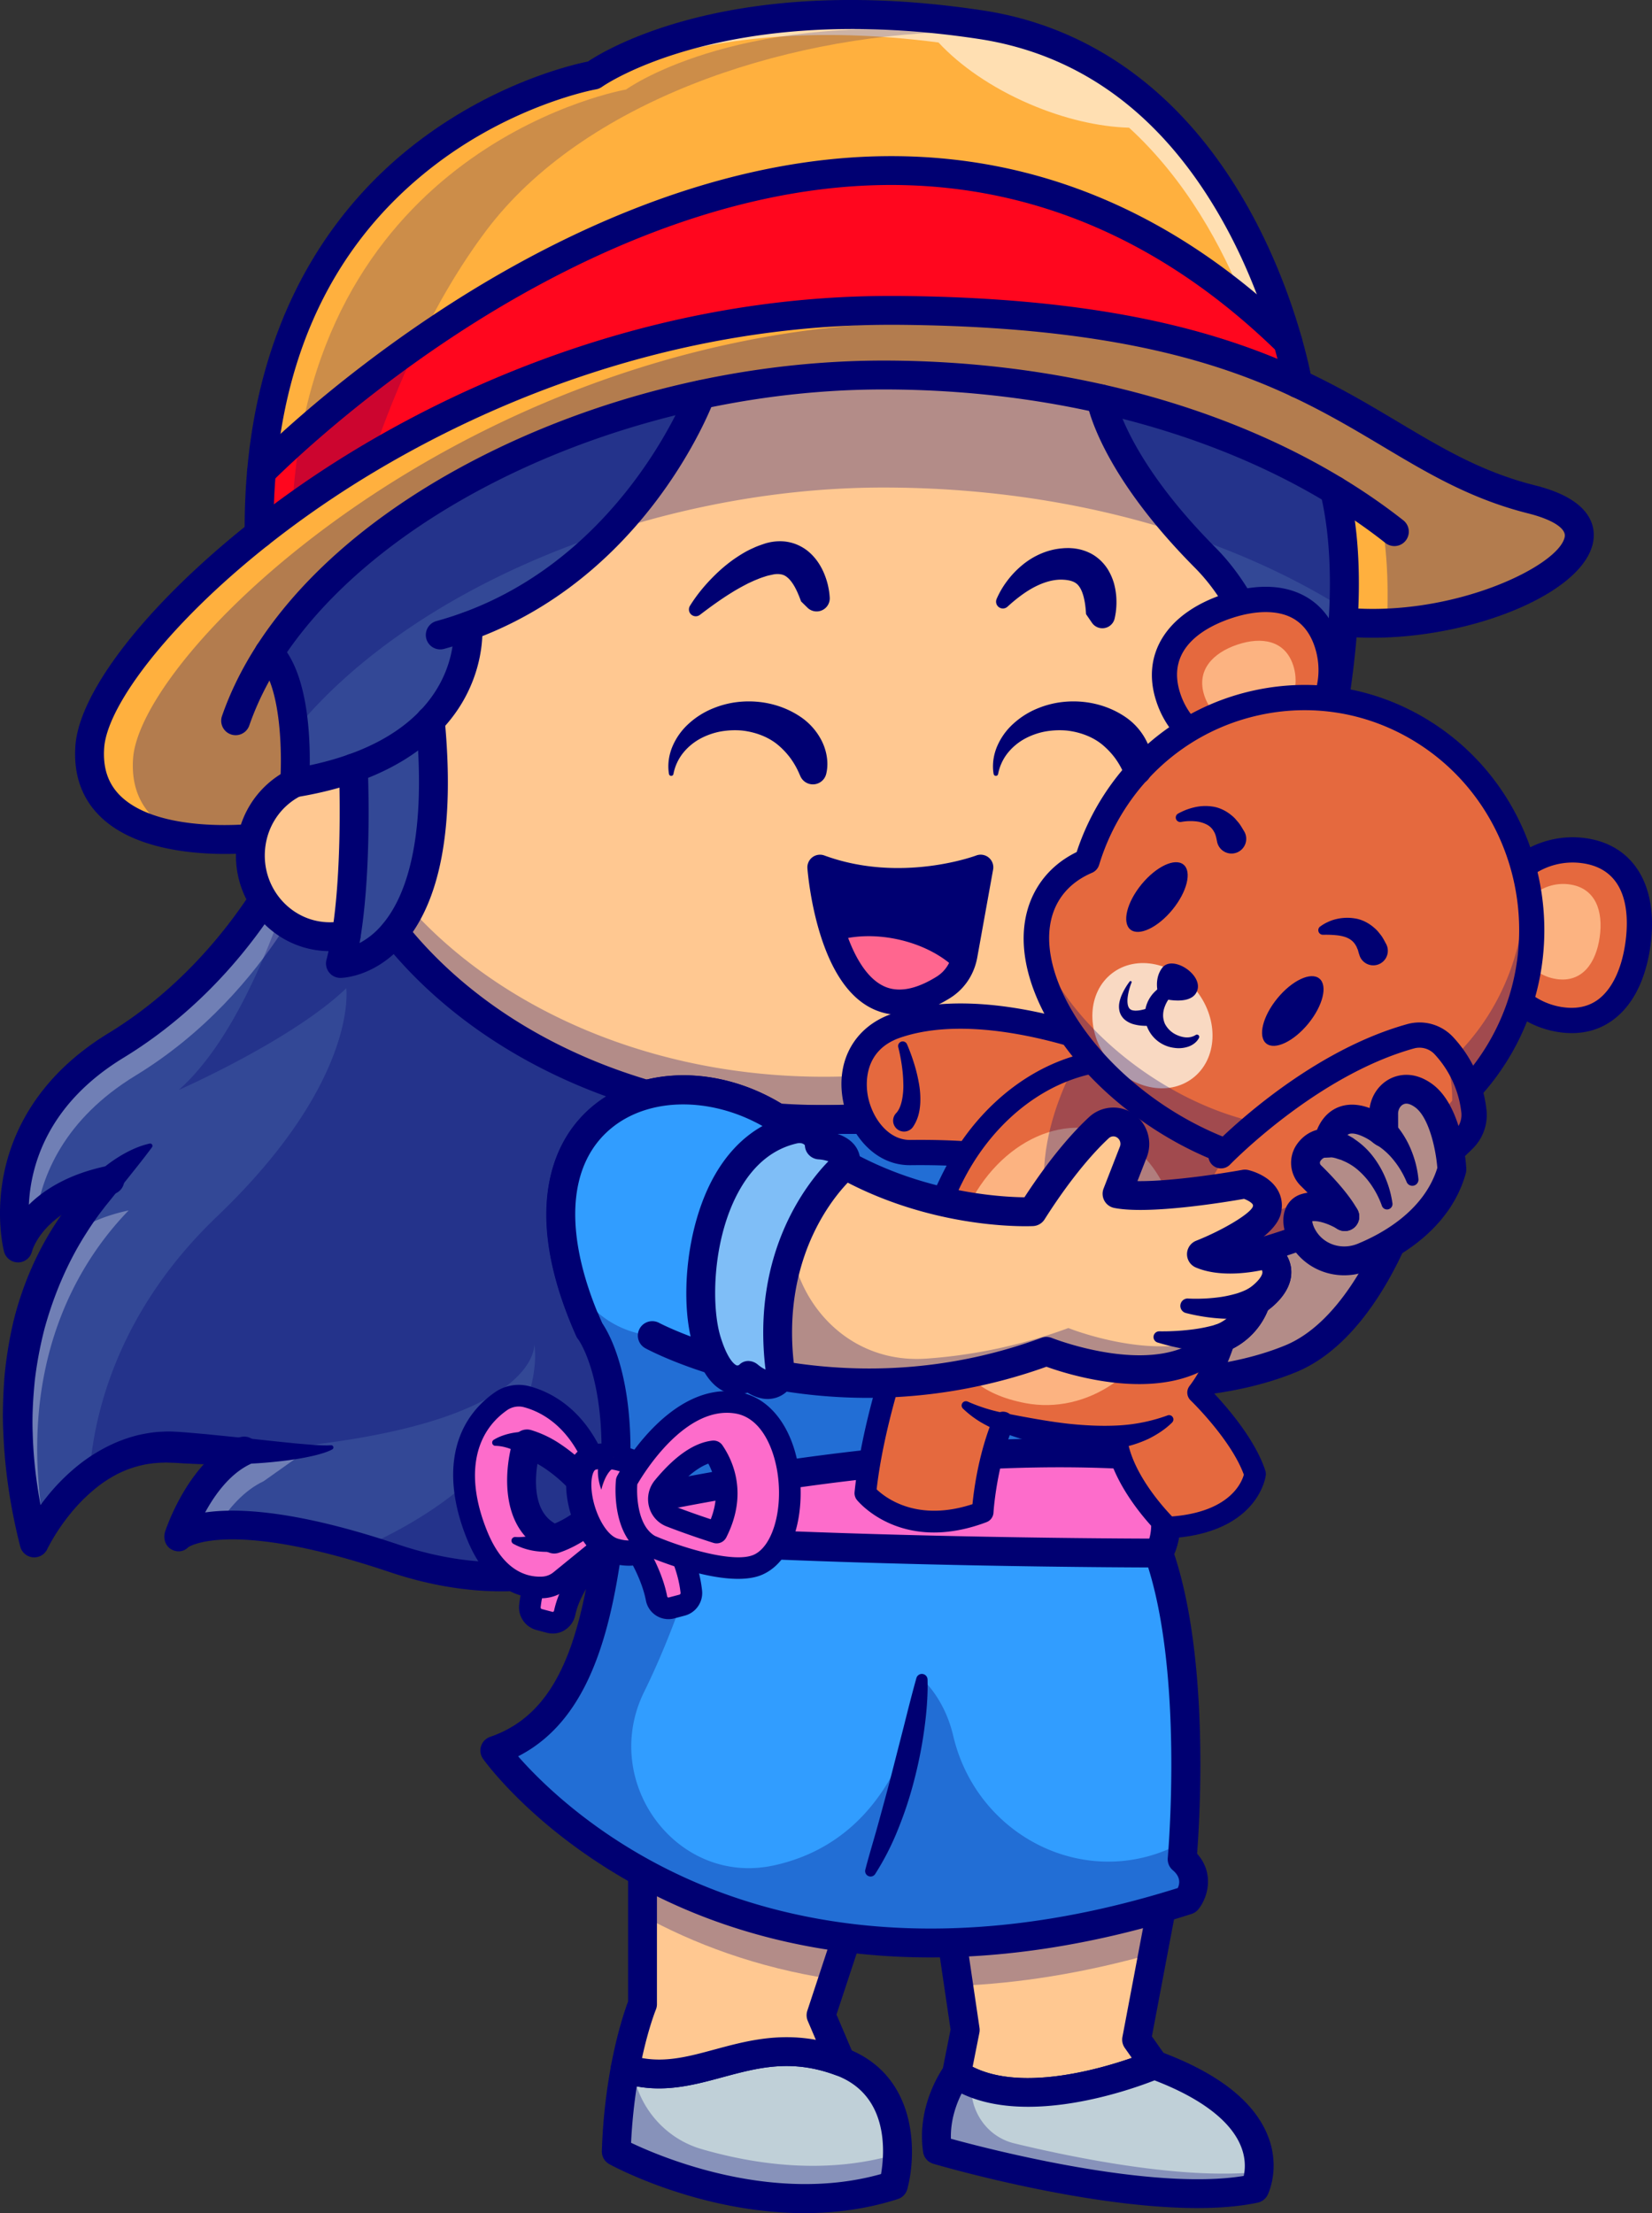 <svg xmlns="http://www.w3.org/2000/svg" viewBox="0 0 2422.04 3244.74"><rect x="0" y="0" width="2422.04" height="3244.74" fill="#333333" stroke="none"/><defs><style>.cls-1{fill:#334896;}.cls-2{opacity:0.3;}.cls-3{fill:#fff;}.cls-4{fill:#000072;}.cls-5{fill:#ffc891;}.cls-6{fill:#c0d0d8;}.cls-7{fill:#606060;}.cls-8{fill:#ffb03e;}.cls-9{opacity:0.6;}.cls-10{fill:#ff061e;}.cls-11{opacity:0.2;}.cls-12{fill:#319dff;}.cls-13{fill:#fd6ccb;}.cls-14{fill:#e5693e;}.cls-15{fill:#fcb381;}.cls-16{fill:#f9d9c2;}.cls-17{fill:#7fbef7;}.cls-18{fill:#ff668f;}</style></defs><title>understanding-feelings</title><g id="Layer_2" data-name="Layer 2"><g id="Layer_1-2" data-name="Layer 1"><path class="cls-1" d="M437.36,1225.88l-53.14,96.68c-42.33,64.15-111.65,147.69-214.09,210.18C-21.15,1649.39,26.39,1829.58,26.39,1829.58s18-74.59,133.6-99.09c-74.77,76.85-183,244.66-109.83,531.69,0,0,69.36-150.07,208.25-140.15,39.55,2.83,72.31,4.5,99.56,5.39h0c-65.68,31-95.79,124.89-95.79,124.89s58.85-53.9,315.39,32.35,405.32-61.55,405.32-61.55l196.79-668.92Z"/><g class="cls-2"><path class="cls-3" d="M52.28,1786.55c8.34-62.06,41.28-145.47,146.52-209.65,102.44-62.49,171.76-146,214.09-210.18L466,1270l705.45,312,8.19-27.85L437.36,1225.88l-53.14,96.68c-42.33,64.15-111.65,147.69-214.09,210.18C-21.15,1649.39,26.39,1829.58,26.39,1829.58S31.31,1809.37,52.28,1786.55Z"/></g><g class="cls-2"><path class="cls-3" d="M188.67,1774.65c-45.45,9.63-75.76,27-95.88,44.55-54.56,93.66-94.9,237.87-42.63,443a246,246,0,0,1,14.08-25C23.48,1992,120.11,1845.11,188.67,1774.65Z"/></g><g class="cls-2"><path class="cls-3" d="M386.64,2171.59l67-47.48c-22.1-.72-115.44-7.16-144.93,43.55-31.63,38.33-46.53,84.66-46.53,84.66s13.88-12.7,57.52-15.9C335.32,2211.57,357.46,2185.38,386.64,2171.59Z"/></g><g class="cls-2"><path class="cls-4" d="M446.89,1230.09c-35.82,125.23-96.76,289.79-184.71,367.89,0,0,166.54-73.14,245.49-149.08,0,0,18.59,135.69-189.66,334.8-153.46,146.73-182.15,305.17-186.63,378.39,32.55-25,74.89-43.78,127-40.06,39.55,2.83,72.31,4.5,99.56,5.39h0a119.2,119.2,0,0,0-18.67,11.1c40.28-7.8,88.12-15.8,144.94-23.69,307.62-42.7,299.11-144,299.11-144s33.48,170.2-253,298.88q22.39,6.68,47.19,15c256.54,86.24,405.32-61.55,405.32-61.55l196.79-668.92Z"/></g><path class="cls-4" d="M26.36,1850.85A21.22,21.22,0,0,1,5.94,1835c-.54-2-13-50.54-.14-114.26,11.8-58.54,48-141.8,153.31-206C341.73,1403.3,417,1219.85,417.73,1218A21.15,21.15,0,0,1,457,1233.73c-3.21,8-80.82,198.11-275.87,317.06-111.49,68-136.09,157.73-138.84,215.58,22.52-22.29,58.28-45.14,114.46-56.83a21.15,21.15,0,1,1,8.62,41.42c-100.6,20.93-117.81,81.26-118.49,83.82a21,21,0,0,1-20.31,16.07Z"/><path class="cls-4" d="M222.72,1682.21c-8.32,11.25-16.68,21.85-24.92,32.23s-16.33,20.6-24.53,30.61l-12.15,15.09q-3,3.79-6.08,7.5l-5.88,7.65c-7.85,10.19-15.1,20.83-22,31.66-27.84,43.24-48,90.92-61.73,140.52a573.57,573.57,0,0,0-14.36,76.1c-2.53,25.79-4.18,51.81-3.12,77.92,1.42,52.21,9.67,104.39,22.71,155.47L31,2253.31c1.5-3.2,2.67-5.38,4-8l4-7.31c2.77-4.78,5.6-9.51,8.58-14.11q8.9-13.86,19.09-26.81a298.13,298.13,0,0,1,46.39-47.47,243,243,0,0,1,58.07-35.16,214.92,214.92,0,0,1,32.94-10.75c11.34-2.42,22.88-4.38,34.5-4.66a148,148,0,0,1,17.37,0l4.3.19,3.83.26,7.65.53,30.56,2.67,61,6.16c20.33,2.13,40.62,4.46,60.95,6.43,10.18,1.16,20.31,1.89,30.48,2.79,5.06.3,10.16.7,15.21.91,2.56.15,5,.11,7.57.2,2.36,0,5.24-.09,7-.18l.93,0a3.19,3.19,0,0,1,1.72,6,56,56,0,0,1-7.93,3.57c-2.54.93-5.14,1.84-7.7,2.56-5.16,1.6-10.32,2.88-15.52,4-10.37,2.34-20.82,4.07-31.24,5.54-20.86,2.74-41.77,4.71-62.61,5.46-20.86.94-41.67,1.05-62.44.62-10.4-.11-20.73-.78-31.1-1.24l-7.76-.49-3.89-.25-3.41-.11c-4.51-.13-9-.47-13.5-.23a167,167,0,0,0-26.77,2.63,159,159,0,0,0-26,7.39,152.92,152.92,0,0,0-24.7,12,182.28,182.28,0,0,0-22.87,16A255.88,255.88,0,0,0,100,2223.27c-5.95,7.54-11.54,15.41-16.73,23.5-2.62,4-5.08,8.16-7.48,12.28l-3.43,6.21c-1,1.95-2.28,4.34-3,5.8l-.06.12a21.15,21.15,0,0,1-39.64-3.77C16,2213.85,7.33,2158.75,5,2103c-1.64-27.86-.49-55.9,1.5-83.88A590.82,590.82,0,0,1,20.1,1935.8c13.7-54.8,37-107.59,69.52-154,8.23-11.53,16.8-22.8,26-33.54a278.82,278.82,0,0,1,29.4-30.52,221.52,221.52,0,0,1,34.46-24.84c12.37-7.07,25.41-13.05,39.91-16.25a3.41,3.41,0,0,1,3.48,5.34Z"/><path class="cls-4" d="M735.5,2333.12c-48.77,0-103.79-7.93-164.67-28.4-223.88-75.27-288.94-40-294.73-36.4-6.67,7.07-16.67,8-25.18,3.1S239,2255.37,242,2245.86c1.34-4.19,33.76-103,106.89-137.55A21.15,21.15,0,1,1,367,2146.56c-30.18,14.26-52.23,45.14-66.25,70.91,47.81-7,134.14-3.08,283.55,47.15,241.36,81.12,382.27-55.12,383.67-56.5a21.15,21.15,0,1,1,29.81,30C992.82,2243.08,899.71,2333.12,735.5,2333.12Z"/><path class="cls-5" d="M1666.35,2990.39l26,37s-189.77,81-290.1,13.4l12.81-64.59-25.66-174,321.06-45Z"/><path class="cls-4" d="M1507.34,3088.79c-41.75,0-83.35-7.89-116.88-30.49a21.17,21.17,0,0,1-8.93-21.66l12.11-61-25.14-170.42a21.14,21.14,0,0,1,18-24l321.06-45a21.15,21.15,0,0,1,23.72,24.88l-42.47,224.52,20.88,29.64a21.17,21.17,0,0,1-9,31.64C1695,3049.22,1600.84,3088.78,1507.34,3088.79ZM1426,3030.18c70.93,36.18,183.8,4.22,233.4-13l-10.29-14.6a21.12,21.12,0,0,1-3.49-16.12l38.66-204.34-270.77,38,22.56,153a21.5,21.5,0,0,1-.17,7.2Z"/><path class="cls-6" d="M1839.52,3208.7c-158.45,33.49-465.17-56.6-465.17-56.6-9-62.37,27.93-111.35,27.93-111.35,100.33,67.64,290.1-13.4,290.1-13.4C1893.84,3101.28,1839.52,3208.7,1839.52,3208.7Z"/><g class="cls-2"><path class="cls-4" d="M1487.28,3142.53c-42-10.12-66.73-50.13-62.94-89.81a135.08,135.08,0,0,1-22.06-12s-37,49-27.93,111.35c0,0,306.72,90.09,465.17,56.6,0,0,4.71-9.33,6.21-24.38C1735.93,3196.11,1579.17,3164.67,1487.28,3142.53Z"/></g><path class="cls-4" d="M1755.53,3237.31c-163.9,0-376.48-61.78-387.14-64.92a21.13,21.13,0,0,1-15-17.25c-10.21-70.31,30.26-124.85,32-127.13a21.15,21.15,0,0,1,28.71-4.79c89.54,60.36,268.18-14.56,270-15.33a21.18,21.18,0,0,1,15.58-.4c85.57,31.41,139.15,73.19,159.25,124.19,18.73,47.52.27,85-.53,86.56a21.12,21.12,0,0,1-14.5,11.15C1817.52,3235,1787.44,3237.31,1755.53,3237.31Zm84-28.61h0Zm0,0h0Zm-445.38-73c59.22,16.23,294.26,76.78,429.31,54.51,2.1-9.41,3.37-25.28-4.3-44-15.12-36.94-58.78-70.08-126.47-96.1-36.31,14.25-184.1,66.69-282.85,19.31C1402.41,3084.16,1393.36,3108.05,1394.14,3135.68Z"/><path class="cls-6" d="M1309.84,3204.08c-199.2,63.52-406.31-49.67-406.31-49.67a814.58,814.58,0,0,1,13-121.51h.05c106.39,34.65,183.08-59.83,316.27-10.17C1346.87,3065.24,1309.84,3204.08,1309.84,3204.08Z"/><g class="cls-2"><path class="cls-4" d="M1028.67,3150.88c-53.86-15.64-92.2-61.36-101-114.85-3.65-.9-7.32-1.92-11-3.13h-.05a814.58,814.58,0,0,0-13,121.51s207.11,113.19,406.31,49.67a213.09,213.09,0,0,0,5.7-46.18C1211.22,3189.3,1105.32,3173.13,1028.67,3150.88Z"/></g><path class="cls-4" d="M1179.26,3244.74c-152.32,0-279.07-68-285.88-71.77a21.15,21.15,0,0,1-11-19.27A835.44,835.44,0,0,1,895.77,3029a21.14,21.14,0,0,1,20.79-17.28,21.38,21.38,0,0,1,6.6,1c43.2,14.06,81.11,3.82,125-8.06,53.5-14.48,114.15-30.89,192.11-1.82,104.4,38.94,104.53,152.18,90,206.62a21.14,21.14,0,0,1-14,14.7C1270,3239,1223.54,3244.74,1179.26,3244.74Zm130.58-40.66h0Zm0,0h0Zm-384.61-62.46c44.22,21.1,208,90.53,366.5,45.82,5.31-30.87,12.06-115.69-66.24-144.89-65.23-24.31-114.32-11-166.28,3-39.51,10.68-80.17,21.68-125.63,13.4A800.13,800.13,0,0,0,925.23,3141.62Z"/><path class="cls-5" d="M1203.81,2954.59l29.07,68.14c-133.19-49.66-209.88,44.82-316.27,10.17h-.05c11.28-60.29,25.45-94.48,25.45-94.48V2661.21h358.55Z"/><g class="cls-2"><path class="cls-4" d="M1300.56,2661.21l-79.36,240.71c-113-17.1-205.76-53-279.19-93.42V2661.21Z"/></g><g class="cls-2"><path class="cls-4" d="M1710.49,2757.08l-20.28,107.23c-103.67,29.25-198.47,43.66-284.67,47.17l-16.11-109.36Z"/></g><path class="cls-4" d="M966.24,3061.88a179.19,179.19,0,0,1-55.9-8.78A21.17,21.17,0,0,1,895.77,3029c9.45-50.53,20.9-83.46,25.08-94.57V2661.21A21.16,21.16,0,0,1,942,2640.05h358.55a21.16,21.16,0,0,1,20.09,27.78l-94.25,285.8,25.93,60.81a21.15,21.15,0,0,1-26.84,28.11c-65.23-24.31-114.32-11-166.28,3C1029.4,3053.63,998.93,3061.87,966.24,3061.88Zm-25-44.51c36,6.56,69.23-2.45,106.89-12.64,43-11.63,90.58-24.51,148-14.05l-11.85-27.79a21.11,21.11,0,0,1-.63-14.93l87.58-265.6H963.16v256.06a21.24,21.24,0,0,1-1.61,8.1C961.44,2946.78,951,2972.38,941.27,3017.37Z"/><path class="cls-5" d="M2059.46,1771.83s-54.89,174-167,220.23-245.31,35.85-245.31,35.85l217.67-285.34Z"/><g class="cls-2"><path class="cls-4" d="M2059.46,1771.83s-54.89,174-167,220.23-245.31,35.85-245.31,35.85l217.67-285.34Z"/></g><path class="cls-4" d="M1681.5,2050.11c-21,0-34.32-1-36-1.11a21.15,21.15,0,0,1-15.18-33.92L1848,1729.74a21.21,21.21,0,0,1,20-8.09l194.67,29.26a21.14,21.14,0,0,1,17,27.28c-2.36,7.49-59.24,184-179.14,233.42C1819.81,2044.85,1730.14,2050.11,1681.5,2050.11ZM1874,1765.35l-184.83,242.29c46.6-.63,125.71-6.52,195.18-35.14,78.17-32.21,127.48-136.52,146.28-183.61Z"/><path class="cls-5" d="M1892.07,1239.08c-112.72,231.38-355.79,402.23-684,402.23-265.29,0-498.08-109.5-629.68-274.25,36.94-44.82,69.4-133.76,52.6-310.29v0c62.52-65.42,54.92-138.65,54.92-138.65,247-89.86,339.94-335.24,341.44-339.26l0,0c87.83-18.85,178.28-29,267.83-29,111.68,0,219,12.24,318.89,34.83,0,0,14.17,93.38,152.84,233S1892.07,1239.08,1892.07,1239.08Z"/><g class="cls-2"><path class="cls-4" d="M1208,1578.67c-250.56,0-472.08-97.71-606.79-247.36a187.82,187.82,0,0,1-22.89,35.75c131.6,164.75,364.39,274.25,629.68,274.25,328.26,0,571.33-170.85,684.05-402.23,0,0,1.14-23.95-.67-61.32C1778.39,1408.46,1535.65,1578.67,1208,1578.67Z"/></g><path class="cls-1" d="M1969.17,911.88c-2.67,43.47-8.46,91.11-17.56,143.27a690.54,690.54,0,0,1-59.54,183.93s13.45-281.92-125.17-421.5-152.84-233-152.84-233c128.57,29.06,244.92,75.22,342.48,134.27C1969.26,771.75,1974,835.37,1969.17,911.88Z"/><path class="cls-7" d="M2044.5,779.6a864.39,864.39,0,0,0-88-60.7"/><path class="cls-7" d="M394.49,957.34a461.48,461.48,0,0,0-49,99.38"/><path class="cls-7" d="M685.86,918.07Q666.3,925.21,645.48,931"/><path class="cls-5" d="M507.67,1370.8a114.67,114.67,0,0,1-24,2.54c-64.38,0-116.57-53.27-116.57-119a123.39,123.39,0,0,1,2.62-25.41h.05a118.66,118.66,0,0,1,62.2-81.22c32.73-5.36,61.25-12.75,86.11-21.62C518,1126.12,524.37,1266.38,507.67,1370.8Z"/><path class="cls-1" d="M578.34,1367.06c-37.31,45.37-79.23,45.55-79.23,45.55,3.35-12.89,6.2-27,8.56-41.81,16.7-104.42,10.37-244.68,10.37-244.68,52-18.49,88-43.3,112.9-69.35C647.74,1233.3,615.28,1322.24,578.34,1367.06Z"/><path class="cls-1" d="M685.86,918.07s7.6,73.23-54.92,138.65v0c-24.9,26-60.89,50.86-112.9,69.35-24.86,8.87-53.38,16.26-86.11,21.62,0,0,10.32-142.07-37.44-190.4,116-179.91,361.81-320.54,632.81-378.53C1025.8,582.83,932.91,828.21,685.86,918.07Z"/><g class="cls-2"><path class="cls-4" d="M1027.3,743.8l0,0c87.83-18.85,178.28-29,267.83-29,111.68,0,219,12.25,318.89,34.84,128.57,29.06,244.92,75.22,342.48,134.26a493.25,493.25,0,0,1,10.25,58.93q1.44-15.79,2.38-30.93c4.8-76.51.09-140.13-12.63-193-97.56-59-213.91-105.21-342.48-134.27-99.87-22.59-207.21-34.83-318.89-34.83-89.55,0-180,10.12-267.83,29l0,0c-271,58-516.82,198.62-632.81,378.53,24.12,24.4,33.42,72.7,36.72,114.55C557.69,916.31,782.19,796.24,1027.3,743.8Z"/></g><path class="cls-8" d="M1969.17,911.88c4.8-76.51.09-140.13-12.63-193-97.56-59-213.91-105.21-342.48-134.27-99.87-22.59-207.21-34.83-318.89-34.83-89.55,0-180,10.12-267.83,29l0,0c-271,58-516.82,198.62-632.81,378.53,47.76,48.33,37.44,190.4,37.44,190.4a118.66,118.66,0,0,0-62.2,81.22h-.05c-4.3.46-249.26,26.29-238-134,4.71-67.64,95.35-191.51,248.23-312.33,212.68-168.17,545.79-330.48,935.58-327.57,297.34,2.22,465.89,50.36,587.26,107.15,135.18,63.25,212,137.12,343.16,170.06C2439,780.81,2192.27,933.27,1969.17,911.88Z"/><g class="cls-2"><path class="cls-4" d="M2245.87,732.29c-131.2-32.94-208-106.81-343.16-170.06a946.38,946.38,0,0,0-127.62-48.8c-100.63-24-227.72-40-396.18-41.23C989.12,469.29,656,631.6,443.33,799.77,290.44,920.59,199.81,1044.46,195.1,1112.1c-4.32,61.62,29.26,95.72,72.45,114.34,52.37,7.77,100.25,2.72,102.13,2.52h.05a118.66,118.66,0,0,1,62.2-81.22s10.32-142.07-37.44-190.4c116-179.91,361.81-320.54,632.81-378.53l0,0c87.83-18.85,178.28-29,267.83-29,111.68,0,219,12.24,318.89,34.83q42.93,9.71,83.92,22c120.46,29.22,229.66,73.54,322,129.44,11.85,49.23,16.74,107.82,13.47,177.46C2235.47,905,2420.52,776.16,2245.87,732.29Z"/></g><path class="cls-8" d="M1888.14,501.24C1211.28-159.35,383.35,691.91,383.35,691.91c44-505.39,487-581.81,487-581.81s181.09-132.42,567.39-73.92C1737.11,81.55,1851.74,372.57,1888.14,501.24Z"/><g class="cls-9"><path class="cls-3" d="M1714.14,181.44c-67.35-70.19-157.22-127.2-276.41-145.26-31.12-4.72-60.89-8.17-89.36-10.58-324.93-27.42-478,84.5-478,84.5S711.5,137.54,574.6,268C702.48,163.26,836.39,140.13,836.39,140.13S1008.8,14.11,1376,62.3c31.19,33.73,77.4,66,133,90,51.48,22.21,102.62,33.69,146.39,34.91,84.15,77.14,137.11,176,169.19,256.7q32,26.56,63.62,57.36C1866.23,423.79,1816,287.55,1714.14,181.44Z"/></g><g class="cls-9"><path class="cls-3" d="M383.35,691.91s14.82-15.22,42.08-40C409,666.08,395,678.65,383.64,689.11,383.55,690.05,383.44,691,383.35,691.91Z"/></g><path class="cls-10" d="M1902.71,562.23c-121.37-56.79-289.92-104.93-587.26-107.15-389.79-2.91-722.9,159.4-935.58,327.57q-.35-47.53,3.48-90.74s827.93-851.26,1504.79-190.67C1898.41,537.6,1902.49,561,1902.71,562.23Z"/><g class="cls-11"><path class="cls-4" d="M1396.88,46.83c-325.56-27.72-479,84.42-479,84.42s-443,76.42-487,581.82c-.94,10.68-1.63,21.61-2.2,32.68,36.34-26.29,75.55-52.12,117.4-76.9,32.47-95.74,87.25-225.16,167.11-331.22C854.38,150.22,1143.73,53.22,1396.88,46.83Z"/></g><path class="cls-7" d="M1902.71,562.27v0"/><line class="cls-7" x1="1888.18" y1="501.29" x2="1888.14" y2="501.24"/><path class="cls-12" d="M1857.25,1838.82s-49.47,13.75-86.75,3.17q-.21-3.4-.44-6.79c22.39-9.67,81.1-37,87.19-60.68,7.54-29.26-32.07-38.5-32.07-38.5s-30.92,5.62-68.88,10.36c-9.89-38.76-25.09-74.56-47.25-105.07H1142.91c-170.19-110.94-420.95-9.22-278.62,309.16,0,0,54.49,68,34.41,253.06s-52.49,321.38-173.23,363c0,0,315,443.54,1015,219.46,0,0,25.47-32.34-7.35-60.06,0,0,25.53-278.79-34.52-448.88,0,0,49.91-137.62,67.25-293.94a115.35,115.35,0,0,0,23.48-21s37-10.78,52.06-54.67C1841.4,1907.35,1898,1872.7,1857.25,1838.82Z"/><g class="cls-2"><path class="cls-4" d="M1857.25,1838.82s-49.46,13.75-86.74,3.17c-.26-3.41-.25-3.35-.51-6.76,22.35-9.66,81.15-37.06,87.25-60.71,7.54-29.26-32.07-38.5-32.07-38.5s-30.92,5.62-68.88,10.36c-9.89-38.76-25.09-74.56-47.25-105.07H1142.91c-170.19-110.94-420.95-9.22-278.62,309.16,0,0,54.49,68,34.41,253.06s-52.49,321.38-173.23,363c0,0,315,443.54,1015,219.46,0,0,25.47-32.34-7.35-60.06,0,0,.85-9.31,1.87-25.5q-4.79,2.61-9.66,5.05c-133.85,66.93-293.21-12.81-327.85-160.76-13.07-55.82-45.78-83.29-45.78-83.29s-15.84,222.92-208.24,271.43q-4,1-8,1.89c-142.38,31.79-256.5-121.54-191-254.44,63.32-128.55,98.88-274.33,98.88-274.33l689.47-44.38c12.68-50.29,25.74-112.71,33-178.49a115.35,115.35,0,0,0,23.48-21s37-10.78,52.06-54.67C1841.4,1907.35,1898,1872.7,1857.25,1838.82Z"/></g><path class="cls-4" d="M1364.36,2869.88c-174.14,0-308.66-43.51-403.32-90.7-169-84.27-249.47-195.73-252.81-200.44a21.15,21.15,0,0,1,10.35-32.25c105.69-36.39,138.36-154.15,159.09-345.24,18.63-171.72-29.55-237.1-30-237.74a19.51,19.51,0,0,1-2.65-4.4c-65.15-145.75-57.14-268.09,22-335.64,71.87-61.38,187.08-62.47,282.12-3.31h560a21.15,21.15,0,0,1,17.12,8.72c19.3,26.57,34.58,58.17,45.55,94.13,28.29-3.93,49.43-7.76,49.68-7.8a21.08,21.08,0,0,1,8.59.21c5,1.16,30.36,8,42.83,28.56,6.49,10.72,8.19,23.11,4.91,35.82-1.54,6-5.21,20.19-34.88,40.7,3.58-.74,6.57-1.46,8.76-2.06a21.16,21.16,0,0,1,19.16,4.12c20,16.58,23.11,34.25,22.25,46.15-1.82,25.21-23,44.07-34.18,52.32a108.71,108.71,0,0,1-57.08,58.88,137.65,137.65,0,0,1-15.94,14.76c-16.09,134.88-54.52,252.52-64.82,282.42,52.23,156.15,38,388.89,34,440.65,25.53,28.77,16.06,63.53,2.07,81.3a21.2,21.2,0,0,1-10.17,7.06C1603.26,2852.09,1475.7,2869.88,1364.36,2869.88ZM759.63,2575C790.53,2610.26,864,2684,982,2742.34c146.88,72.68,395,135.79,744.76,25.78,3.16-6.68,4.2-16.41-7.24-26.07a21.18,21.18,0,0,1-7.42-18.09c.25-2.74,24.4-276.22-33.4-439.91a21.19,21.19,0,0,1,.06-14.25c.49-1.35,49.28-137.24,66.11-289.06a21.17,21.17,0,0,1,9.17-15.18,95,95,0,0,0,19.2-17.21,21.19,21.19,0,0,1,10.22-6.63c.86-.28,26.86-8.91,38-41.24a21.12,21.12,0,0,1,8.95-11.16c8.22-5.14,20-16.25,20.48-23.68a6.66,6.66,0,0,0-.84-3.45c-18.85,3.78-54.85,8.78-85.27.15a21.16,21.16,0,0,1-15.34-19.1c-.13-2.19-.27-4.37-.42-6.56a21.13,21.13,0,0,1,12.71-20.89c50.1-21.65,72.68-40.15,75.15-46.73.5-2,.11-2.65-.17-3.13-1.88-3.16-7.81-6.36-12.78-8.2-10.39,1.8-35.43,6-64.95,9.64a21.17,21.17,0,0,1-23.12-15.76c-8.74-34.25-21.45-64.18-37.84-89.15h-555a21.13,21.13,0,0,1-11.55-3.43c-79.16-51.6-178.81-53-236.93-3.39-63.5,54.22-67.74,157.74-11.7,284.24,10.3,14.86,55.89,91.8,37,265.93C902.94,2360.6,876.36,2515.47,759.63,2575Z"/><path class="cls-13" d="M1684.46,2134.86c-355.38-27.37-772.37,71.08-772.37,71.08L903,2252.32c339,24.64,795.6,24.69,795.6,24.69C1728.6,2227.78,1684.46,2134.86,1684.46,2134.86Z"/><path class="cls-4" d="M1698.61,2298.16h0c-4.58,0-461.23-.33-797.14-24.74a21.15,21.15,0,0,1-19.22-25.16l9.08-46.39a21.15,21.15,0,0,1,15.89-16.52c4.21-1,424.31-98.92,778.86-71.58a21.17,21.17,0,0,1,17.49,12c5,10.57,48,104.9,13.1,162.24A21.14,21.14,0,0,1,1698.61,2298.16ZM928.36,2232.9c298.67,20.39,680.31,22.68,756.65,22.92,8.91-29.43-4.91-75.67-14.89-100.8-310-21.1-667.29,52.57-739.93,68.52Z"/><path class="cls-13" d="M962.6,2343.61c-6.18-32.23-24.71-64.8-32.64-76.34l44.47-31.84c1.63,2.38,33.14,43.67,39.13,98.11a18.31,18.31,0,0,1-13.31,19.77l-15.66,4.14A17.78,17.78,0,0,1,962.6,2343.61Z"/><path class="cls-4" d="M980.09,2373.9A33.63,33.63,0,0,1,947,2346.6c-5.79-30.16-23.72-61-30.14-70.34a15.86,15.86,0,0,1,3.84-21.89l44.48-31.84a15.87,15.87,0,0,1,22.31,3.92c10.87,15.05,36.26,54.82,41.82,105.36a34.34,34.34,0,0,1-25,36.83l-15.66,4.15A33.63,33.63,0,0,1,980.09,2373.9Zm-28.85-102.35c9.7,17,22,43.15,26.94,69.07h0a1.81,1.81,0,0,0,.85,1.25,1.86,1.86,0,0,0,1.5.24l15.66-4.14a2.46,2.46,0,0,0,1.6-2.69c-3.61-32.8-17.6-61-27.51-77.37Z"/><path class="cls-13" d="M827.86,2364.71c12-56.17,67.22-100.85,75.15-112.39l-87,4.21c-1.64,2.37-33.14,43.66-39.13,98.11a18.3,18.3,0,0,0,13.31,19.76l15.66,4.15A17.92,17.92,0,0,0,827.86,2364.71Z"/><path class="cls-4" d="M810.43,2395a33.94,33.94,0,0,1-8.62-1.12l-15.66-4.15a34.35,34.35,0,0,1-25-36.84c5.56-50.56,31-90.32,41.61-105.06a16.59,16.59,0,0,1,12.52-7.16l87-4.2a15.86,15.86,0,0,1,13.84,24.83c-2.48,3.61-6.51,7.77-12.62,14.06-18,18.57-51.62,53.15-60.09,92.66h0a34.39,34.39,0,0,1-15.52,22A33.23,33.23,0,0,1,810.43,2395Zm17.43-30.3h0ZM824.61,2272c-9.55,14.43-27.75,46.26-31.94,84.37a2.45,2.45,0,0,0,1.6,2.69l15.66,4.15a1.57,1.57,0,0,0,1.33-.21,2.36,2.36,0,0,0,1.08-1.62h0c8-37.48,32.45-69.22,52.47-91.33Z"/><path class="cls-13" d="M895.42,2214.67l-7.2-18.3a52.94,52.94,0,0,1-2.08-6.88c-23.27-103.63-82.21-133.25-114-141.7a45.64,45.64,0,0,0-38.21,7c-53.83,38-70.49,107.79-34.14,196.73,27.94,68.33,71.9,76.92,95.84,75.86a44.37,44.37,0,0,0,26.13-10.16l59.71-48.65A47.42,47.42,0,0,0,895.42,2214.67Zm-82.84,41.86C738.24,2227.65,772.65,2117,772.65,2117a137,137,0,0,1,37.3,17.93c49.07,32.76,71.48,75.86,71.48,75.86S852.6,2243.22,812.58,2256.53Z"/><path class="cls-4" d="M791.89,2343.35c-28.7,0-76.72-12.29-106.77-85.81-37.85-92.58-23.39-171.2,39.67-215.69a61.54,61.54,0,0,1,51.46-9.39c36.09,9.6,100.4,42.33,125.37,153.56a37,37,0,0,0,1.4,4.63l7.17,18.21h0a62.89,62.89,0,0,1-18.68,72l-59.72,48.66a60,60,0,0,1-35.46,13.71C794.91,2343.31,793.42,2343.35,791.89,2343.35Zm-31.32-281.22a30.37,30.37,0,0,0-17.48,5.64c-50,35.25-60.37,100-28.6,177.77,23.09,56.49,56.52,67.17,80.45,66a28.4,28.4,0,0,0,16.79-6.6l59.73-48.66a31.46,31.46,0,0,0,11.36-24.59c-12.75,11.69-36.17,30.22-65.24,39.88a15.88,15.88,0,0,1-10.75-.26c-69.71-27.09-62.75-115.9-49.33-159.07a15.86,15.86,0,0,1,19.61-10.52,152.87,152.87,0,0,1,41.65,19.95,250,250,0,0,1,40.87,34.22c-24.92-65.31-66.62-86.14-91.56-92.78A29,29,0,0,0,760.57,2062.13Zm23.37,76.11c-5.16,27.55-9.58,81.65,29.22,101.21,21.24-8.33,38.6-22.29,48.21-31.12a223.29,223.29,0,0,0-60.23-60.26A136.57,136.57,0,0,0,783.94,2138.24Z"/><path class="cls-4" d="M812.58,2277.68a21.07,21.07,0,0,1-7.66-1.44c-73.36-28.49-66.4-120.76-52.47-165.57a21.16,21.16,0,0,1,26.15-14,158.39,158.39,0,0,1,43.1,20.64c53,35.36,77.48,81.74,78.5,83.7a21.13,21.13,0,0,1-3,23.79c-1.33,1.5-33.12,36.9-78,51.82A21.17,21.17,0,0,1,812.58,2277.68Zm-24.66-131.46c-4.11,26.91-5.11,70,25.55,87.39,17.06-7.13,31.54-18,40.88-26.16a218.19,218.19,0,0,0-56.14-55C794.78,2150.18,791.34,2148.1,787.92,2146.22Z"/><path class="cls-4" d="M755.63,2253.46c19.28,1.15,36.61-4.95,51.07-14.48a19.13,19.13,0,1,1,13.12,34.92l-1.37.18a121.62,121.62,0,0,1-34.46-.14,95.75,95.75,0,0,1-31.36-10.47,5.34,5.34,0,0,1,2.87-10Z"/><path class="cls-4" d="M723.81,2111a68,68,0,0,1,12.57-6,94.42,94.42,0,0,1,13.32-3.75,110.8,110.8,0,0,1,13.93-1.86,130.44,130.44,0,0,1,14.27-.18l1.24,0a19.46,19.46,0,1,1-11.75,35.45,98.3,98.3,0,0,0-9-5.65,84,84,0,0,0-9.82-4.61,75.73,75.73,0,0,0-10.58-3.2,61.49,61.49,0,0,0-10.84-1.4l-1,0a4.76,4.76,0,0,1-4.56-4.93A4.82,4.82,0,0,1,723.81,2111Z"/><path class="cls-13" d="M954.08,2158.38s-45.27-31.57-85.26-21.56-16.22,122,31.31,136.68,57.34-21.18,57.34-21.18S927.29,2198.42,954.08,2158.38Z"/><path class="cls-4" d="M921.29,2295.55a90.56,90.56,0,0,1-26.6-4.36c-43.84-13.49-65.7-76.91-64.61-117.51.78-29.58,13.27-49.56,34.24-54.81,47.61-11.93,98.21,22.84,100.35,24.33a18.51,18.51,0,0,1,4.79,25.48c-20,30,3.95,74.21,4.19,74.65a18.65,18.65,0,0,1,1.68,13.88,54.5,54.5,0,0,1-25.49,31.33A58.34,58.34,0,0,1,921.29,2295.55Zm-36-142.16a49.5,49.5,0,0,0-12,1.38c-2.38.6-5.89,7.17-6.23,19.9-.89,33.4,18.9,75.11,38.49,81.14,18.62,5.73,27.29,1.3,31.32-3.57-7.23-16.5-19.46-52.53-7.1-86.58C917.72,2159.64,901,2153.39,885.28,2153.39Z"/><path class="cls-4" d="M1892.08,1260.24c-.34,0-.68,0-1,0a21.15,21.15,0,0,1-20.13-22.12c.13-2.73,11.31-274.4-119-405.63C1610,689.63,1593.79,591.92,1593.17,587.83a21.15,21.15,0,0,1,41.8-6.48c.31,1.76,16.86,90.36,146.93,221.31,143.56,144.53,131.86,425.55,131.29,437.45A21.15,21.15,0,0,1,1892.08,1260.24Z"/><path class="cls-4" d="M1208,1662.46c-263.48,0-505.06-105.5-646.21-282.2a21.16,21.16,0,0,1,33.06-26.41C728.06,1520.6,957.28,1620.16,1208,1620.16c367.15,0,664.36-233.84,722.75-568.64C1954.2,917.21,1956,807,1936,723.84a21.15,21.15,0,1,1,41.13-9.89c21.64,90,20.11,202.83-4.66,344.84-28.92,165.78-116.25,316.79-245.92,425.2C1586.88,1600.75,1407.59,1662.46,1208,1662.46Z"/><path class="cls-14" d="M1313.8,1503.86c-104.6,35.85-61.18,187,20.94,186,96.2-1.15,139.77,9.24,139.77,9.24l172.61-156.7S1450.86,1456.89,1313.8,1503.86Z"/><path class="cls-4" d="M1329.78,1531a281.21,281.21,0,0,1,10,27,226.75,226.75,0,0,1,7.09,28.29,130.1,130.1,0,0,1,2.39,30.55c-.6,10.63-2.49,22.37-9.69,33.8l-.59.94a16,16,0,1,1-27.08-17.07,17.2,17.2,0,0,1,2.1-2.66c3.71-3.79,6.63-10.59,8.27-18.25a104.63,104.63,0,0,0,2.1-25,205.87,205.87,0,0,0-2.2-26.56,263.54,263.54,0,0,0-5.14-26.51l-.06-.23a6.77,6.77,0,0,1,12.78-4.34Z"/><path class="cls-4" d="M1474.51,1717.57a17.9,17.9,0,0,1-4.29-.51c-.38-.08-43.26-9.83-135.26-8.74h-1.07c-53.56,0-89.93-48.39-98.25-96.53-10-57.77,18.35-107,72.16-125.45,142.22-48.72,338.42,35.44,346.71,39a18.52,18.52,0,0,1,5,30.68L1487,1712.77A18.57,18.57,0,0,1,1474.51,1717.57Zm-125-46.35c63.76,0,102.55,5,119.44,7.92l143.57-130.34c-57.32-20.64-193.24-61.52-292.69-27.43h0c-54.5,18.68-50.27,69.11-47.68,84.13,5.53,32,29.05,65.81,61.82,65.81h.57C1339.64,1671.25,1344.64,1671.22,1349.48,1671.22Zm-35.68-167.36h0Z"/><path class="cls-14" d="M1758.7,2041.69c20.06-26.29,35.32-60.66,46-103.68,38.21-153.75,39.25-302.89-72.43-362.12s-260.32,6.88-332,147.66c-28.39,55.76-47.76,116.93-50.93,173.35v0c-1,2.4-65.06,159.3-78.55,292.23,0,0,57.36,70.87,172,27.72,0,0,3.89-68.47,29.87-131.26,64.88,18.85,119.93,26.38,165.83,21.25v0c6.89,67.13,75.74,132.69,75.74,132.69,118.84-6.33,127.9-78.54,127.9-78.54C1823.53,2103.92,1758.7,2041.69,1758.7,2041.69Z"/><path class="cls-4" d="M1369.36,2246.85c-73.29,0-110.95-45.19-113-47.69a15.87,15.87,0,0,1-3.45-11.58c13.66-134.72,76.94-290.14,79.62-296.69a15.87,15.87,0,0,1,29.36,12c-.63,1.53-61.92,152.12-76.64,280.69,13.63,13,59.87,48.22,140.52,21.74,2.18-22.22,9.29-75.37,30.16-125.79a15.86,15.86,0,0,1,29.31,12.13c-24.66,59.61-28.63,125.44-28.67,126.1a15.87,15.87,0,0,1-10.26,13.95C1417.37,2242.65,1391.71,2246.85,1369.36,2246.85Z"/><path class="cls-4" d="M1718.48,2085.59c-9.86,9.81-21.76,17.5-34.38,23.85a180.36,180.36,0,0,1-40,13.15c-27.58,5.3-55.6,4.89-82.56,1.32a413.62,413.62,0,0,1-78.43-18.95c-6.34-2.25-12.48-4.41-18.88-6.92a169.22,169.22,0,0,1-18.89-8.76,144.13,144.13,0,0,1-33.61-24.17,6.27,6.27,0,0,1,6.9-10.21l.11,0a250.87,250.87,0,0,0,35.39,12.59c6,1.56,12,3,18,4.22l18.84,3.64c25.19,4.76,50.18,9.18,75,12,24.85,2.63,49.42,3.87,73.68,2.55a249.27,249.27,0,0,0,72.13-14.71l.23-.08a6.3,6.3,0,0,1,6.46,10.44Z"/><path class="cls-4" d="M1712.19,2255.48a15.81,15.81,0,0,1-10.93-4.37c-3-2.84-73.23-70.42-80.61-142.56a15.87,15.87,0,1,1,31.57-3.23c5.18,50.64,51.08,102.27,66.15,118,84.11-6.68,101.89-49.07,105.27-61.23-18.89-51.77-77.45-108.36-78.05-108.94a15.86,15.86,0,0,1-1.62-21.08c18.58-24.33,33.13-57.27,43.22-97.88,45.17-181.79,23.47-297.61-64.48-344.26-42.59-22.58-91.85-26.07-142.44-10.07-69,21.82-130.26,76.82-168,150.89-38.49,75.59-55.86,153.39-47.66,213.43a15.87,15.87,0,0,1-31.44,4.3c-9.19-67.27,8.86-149.71,50.82-232.13,41.55-81.6,109.59-142.38,186.68-166.74,58.06-18.36,117.32-14,166.87,12.29,102.5,54.35,129.55,182.19,80.41,379.94-9.84,39.62-23.22,71.9-40.74,98.2,19.47,20.36,62.56,69.08,77.92,116.12a15.82,15.82,0,0,1,.66,6.9c-.43,3.48-12.2,85.43-142.78,92.41C1712.75,2255.48,1712.47,2255.48,1712.19,2255.48Z"/><path class="cls-15" d="M1717.49,1904.78c-31.43,110-125.16,169.21-214,152.42-133.9-25.28-131.66-135.94-100.23-245.94s127.27-178.25,214-152.43S1748.92,1794.77,1717.49,1904.78Z"/><g class="cls-2"><path class="cls-4" d="M1580,1554.19s-101.49,164.74-14,294.37,235.83-165.5,235.83-165.5Z"/></g><path class="cls-14" d="M2288,1494.91c-67-10-113.27-73.58-103.44-141.92s72.1-115.6,139.07-105.56,87.45,69.76,77.61,138.1S2355,1505,2288,1494.91Z"/><path class="cls-4" d="M2304.56,1514.7a130.6,130.6,0,0,1-19.32-1.49h0c-76.89-11.53-130.28-84.58-119-162.85a143,143,0,0,1,56.36-95.12,138.44,138.44,0,0,1,103.77-26.12c70.09,10.51,105.8,71.46,93.19,159.05-7,48.74-25.79,85.71-54.29,106.9C2347.7,1508.13,2327.35,1514.7,2304.56,1514.7Zm-13.83-38.1c20.61,3.1,38.26-.69,52.43-11.23,20.13-15,34.24-44.26,39.74-82.48,5.67-39.43,5.16-107.08-62-117.16a101.52,101.52,0,0,0-76.19,19.21,106.24,106.24,0,0,0-41.81,70.69c-8.37,58.19,31,112.46,87.87,121Z"/><path class="cls-15" d="M2281.89,1435.41c-37.52-5.62-63.46-41.22-57.95-79.51s40.39-64.77,77.91-59.15,49,39.09,43.48,77.38S2319.41,1441,2281.89,1435.41Z"/><path class="cls-14" d="M1945.36,943.23c21.3,65.56-13.52,136.34-77.76,158.07s-133.59-13.79-154.89-79.36,21.78-111.07,86-132.81S1924.06,877.67,1945.36,943.23Z"/><path class="cls-4" d="M1828.92,1126.23a138.56,138.56,0,0,1-62.28-14.87,141.81,141.81,0,0,1-71.53-83.7c-22.21-68.36,15.22-128.16,97.69-156.06,45.21-15.29,85.64-15.08,116.93.63,25.39,12.74,43.3,34.71,53.23,65.28h0c24.38,75-15.74,156.39-89.43,181.33A139.33,139.33,0,0,1,1828.92,1126.23Zm26.72-228.84c-15.45,0-32.71,3.09-51,9.27-37,12.52-95.84,43.4-74.35,109.57a105.06,105.06,0,0,0,52.94,62,101.33,101.33,0,0,0,78.42,5.49c54.59-18.47,84.23-78.95,66.09-134.82-6.77-20.82-18.42-35.5-34.64-43.64C1882.6,900,1869.89,897.39,1855.64,897.39Z"/><path class="cls-15" d="M1896,975.52c11.94,36.73-7.57,76.38-43.56,88.56s-74.85-7.73-86.79-44.46,12.21-62.24,48.2-74.41S1884.08,938.78,1896,975.52Z"/><path class="cls-14" d="M2094.48,1078.08c-154.3-102.67-360.93-58.24-461.53,99.23a343.1,343.1,0,0,0-39.22,85.31c-23.4,10-42.54,25.19-55.65,45.72-55.07,86.19,16,233.07,158.75,328,122.39,81.44,257.68,98.22,328.49,47,66-24.2,125.13-69.73,166.39-134.32C2292.31,1391.62,2248.78,1180.74,2094.48,1078.08Z"/><ellipse class="cls-16" cx="1693.54" cy="1509.65" rx="82.48" ry="97.17" transform="matrix(0.79, -0.61, 0.61, 0.79, -569.15, 1344.23)"/><g class="cls-2"><path class="cls-4" d="M2233.65,1272.3a344.27,344.27,0,0,1-52.6,217.65c-41.26,64.59-100.38,110.11-166.39,134.32-70.82,51.19-206.1,34.41-328.49-47-84.27-56.07-143.53-130.22-166.64-199.3,1,83,68.2,185.85,177.3,258.44,122.39,81.44,257.68,98.22,328.49,47,66-24.2,125.13-69.73,166.39-134.32C2246.12,1463.92,2258.29,1363.15,2233.65,1272.3Z"/></g><path class="cls-4" d="M1920.94,1731c-71.8,0-156.26-27.25-234.36-79.22-71.75-47.74-128.56-109.77-160-174.66-32.89-68-34.35-131.45-4.13-178.76,13.37-20.93,32.21-37.43,56.07-49.14a362,362,0,0,1,38.8-81.89c51.63-80.82,131.1-136.08,223.76-155.59,91.63-19.32,185.26-1.22,263.62,50.92h0c162.39,108,208.41,330.73,102.58,496.39-41.77,65.37-101.64,114-173.27,140.86C2004,1720.84,1964.81,1731,1920.94,1731Zm-8-689.77a311.14,311.14,0,0,0-64.18,6.73c-82.86,17.45-154,66.92-200.19,139.3a325.26,325.26,0,0,0-37.11,80.73,18.55,18.55,0,0,1-10.43,11.64c-20.67,8.85-36.6,21.85-47.34,38.66-48.74,76.3,21.51,214.91,153.41,302.67,112.55,74.89,241.82,94.84,307.4,47.44A18.46,18.46,0,0,1,2019,1666c65-23.83,119.34-67.71,157.16-126.9,95-148.78,53.82-348.69-91.88-445.64C2032.48,1059.06,1973.31,1041.24,1912.92,1041.24Z"/><path class="cls-4" d="M1935.59,1358.42a57.4,57.4,0,0,1,11-6.5,59.32,59.32,0,0,1,12.08-4.29,68.93,68.93,0,0,1,27.48-1.13c9.81,1.35,19.86,6.28,27.84,13.14a57.28,57.28,0,0,1,5.76,5.43c1.65,2,3.24,4,4.84,6,3.12,4.12,5.17,8.44,7.61,12.86a21.32,21.32,0,0,1-37.33,20.6,22.16,22.16,0,0,1-1.56-3.54l-.7-2.14c-.38-1.18-.78-2.35-1.09-3.59a16.73,16.73,0,0,0-1.11-3.54c-.47-1-.94-2.09-1.36-3.22a21.28,21.28,0,0,0-1.62-2.9,25.3,25.3,0,0,0-9.93-9.49c-4.53-2.52-10.33-4-16.68-4.76a151.77,151.77,0,0,0-20.21-.85h-1a6.73,6.73,0,0,1-4.09-12.14Z"/><path class="cls-4" d="M1727.21,1192.87a90.61,90.61,0,0,1,23.26-9.08,70.24,70.24,0,0,1,26.89-1.32c9.57,1.26,19.47,5.8,27.5,12.37a56.11,56.11,0,0,1,5.82,5.23l5,5.82c3.26,4,5.46,8.22,8.16,12.53a21.57,21.57,0,1,1-39.42,15.78l-.17-.86c-1-5-2-10.21-4.41-14a24.63,24.63,0,0,0-10.25-10.26,45,45,0,0,0-17.28-4.94,75.37,75.37,0,0,0-20.06.85l-.67.12a6.59,6.59,0,0,1-4.38-12.24Z"/><ellipse class="cls-4" cx="1895.44" cy="1482.45" rx="61.5" ry="29.29" transform="translate(-452.31 2010.1) rotate(-50.7)"/><ellipse class="cls-4" cx="1696.25" cy="1315.36" rx="61.5" ry="29.29" transform="translate(-396.03 1794.72) rotate(-50.7)"/><path class="cls-4" d="M1659,1440.55a89.57,89.57,0,0,0-5.5,20.07c-1,6.55-.67,13.54,1.85,17.22a7.65,7.65,0,0,0,4.4,3.2,19.56,19.56,0,0,0,6.79.65c5.28-.18,11.5-1.84,17.54-3.84a13.36,13.36,0,0,1,8.4,25.36,13.76,13.76,0,0,1-3.6.67h-.15c-8,.32-16.16.44-25.06-1.77a35.67,35.67,0,0,1-13.35-6.08,24.13,24.13,0,0,1-8.86-13,30.38,30.38,0,0,1-.22-13.55,54.93,54.93,0,0,1,3.63-11.32,95.9,95.9,0,0,1,11.4-19.18,1.6,1.6,0,0,1,2.76,1.55Z"/><path class="cls-4" d="M1719.86,1455.68c-2.65,3.72-5.91,8-8.16,11.86a50.55,50.55,0,0,0-5.13,11.65,35.84,35.84,0,0,0-1.28,11.13,32.28,32.28,0,0,0,2.68,10.85,36,36,0,0,0,18.29,16.65c8.28,3.5,18.08,5.08,26.63-.31l.24-.15a3.33,3.33,0,0,1,4.76,4.27c-3,6.1-9.17,10.71-15.74,12.92a44,44,0,0,1-20.55,1.76,49,49,0,0,1-42.88-43.77,47.46,47.46,0,0,1,3.39-22.35,49.39,49.39,0,0,1,12.27-17.45,48.5,48.5,0,0,1,17.31-10.62,8,8,0,0,1,9.21,12.09Z"/><path class="cls-4" d="M1710.48,1465.31a16.74,16.74,0,0,1-13.67-14.11c-1.27-8.93-1-21.5,7.17-32.24,14.43-19,57.89,8.58,51.78,31.77C1750.81,1469.54,1725.31,1468,1710.48,1465.31Z"/><path class="cls-14" d="M1789.34,1695.39s143.36-150,304.83-182.29c0,0,69.42,44.66,67.91,140.15,0,0-104.13,135-372.74,195.31"/><g class="cls-2"><path class="cls-4" d="M2104.77,1521.38c13.59,22.5,24.94,53.12,24.32,92.34,0,0-95.64,123.81-339.75,187.27v47.57c268.61-60.33,372.74-195.31,372.74-195.31C2163.21,1581.35,2124.15,1538.28,2104.77,1521.38Z"/></g><path class="cls-4" d="M1789.32,1867.07a18.5,18.5,0,0,1-4-36.56c205.31-46.12,311.77-136.39,348-173.06a32.7,32.7,0,0,0,9.18-26.58,150.23,150.23,0,0,0-38.82-84.76,30.3,30.3,0,0,0-30.45-9c-143.75,39.95-269.25,169.74-270.5,171A18.51,18.51,0,0,1,1776,1682.6c5.38-5.63,133.62-138.41,287.34-181.13a67.23,67.23,0,0,1,67.59,19.56,187,187,0,0,1,48.36,105.54,69.14,69.14,0,0,1-19.63,56.91c-38.53,39-151.36,134.88-366.23,183.14A18.33,18.33,0,0,1,1789.32,1867.07Z"/><path class="cls-12" d="M1087.78,2005.19c-82.08-20.37-131.42-47-131.42-47h0c-63.35-5.28-115.42-52.9-127.87-116.51-47.93-244.73,190.15-304.4,339.11-182.23,11.36,9.33,23,17.88,34.63,25.78C1137.94,1733.39,1078.5,1826.25,1087.78,2005.19Z"/><path class="cls-5" d="M1841.42,1907.34c-15.12,43.89-52.06,54.7-52.06,54.7-77,90.83-255.06,19.22-255.06,19.22-179.55,66-340.4,50.22-446.52,23.93-9.28-178.94,50.16-271.8,114.45-320,146.77,99.29,311.33,91.25,311.33,91.25,43.1-67.92,78.41-105.39,97.56-123.13a31,31,0,0,1,33-6c16.07,6.61,23.9,25.22,17.47,41.67l-23.85,61.31c52.06,10.4,187.47-14.23,187.47-14.23s39.61,9.24,32.09,38.49-95.84,64.31-95.84,64.31c37.71,16.17,95.84,0,95.84,0C1898,1872.69,1841.42,1907.34,1841.42,1907.34Z"/><g class="cls-2"><path class="cls-4" d="M1857.26,1774.51c.2-.77.35-1.52.48-2.27-28,18-64.25,32.42-64.25,32.42a90.16,90.16,0,0,0,24.92,6.25C1837.19,1799.71,1854.14,1786.62,1857.26,1774.51Z"/></g><g class="cls-2"><path class="cls-4" d="M1821.42,1927.88c-77,90.83-255.06,19.22-255.06,19.22a754.21,754.21,0,0,1-208.18,44.81c-163.34,11.43-253.94-177.82-165.67-299-60.41,50.14-113.54,142.41-104.73,312.28,106.12,26.29,267,42.09,446.52-23.93,0,0,178.09,71.61,255.06-19.22,0,0,28.84-8.49,46-40.78A67.41,67.41,0,0,1,1821.42,1927.88Z"/></g><g class="cls-2"><path class="cls-4" d="M1545.63,1742.29c23.88-37.64,45.36-65.89,63-86.65-15.91,15.06-41.35,42.3-72.46,86.8C1542.25,1742.44,1545.63,1742.29,1545.63,1742.29Z"/></g><path class="cls-4" d="M1272.2,2049.45c-188.27,0-318.25-68.53-325.91-72.66a21.15,21.15,0,0,1,20.08-37.24h0c2.52,1.35,255.52,134,560.64,21.87a21.06,21.06,0,0,1,15.19.23c1.63.65,164.87,64.78,231-13.3a21.19,21.19,0,0,1,10.22-6.63c.86-.28,26.86-8.91,38-41.24a21.12,21.12,0,0,1,8.95-11.16c8.22-5.14,20-16.25,20.48-23.68a6.61,6.61,0,0,0-.81-3.39c-21.37,4.38-63.94,10.15-96.93-4a21.17,21.17,0,0,1,.52-39.11c39.63-15.75,79.29-39.63,83.21-50.1.5-2,.11-2.65-.17-3.13-1.88-3.15-7.79-6.36-12.76-8.2-27.92,4.9-140,23.35-190.35,13.28a21.15,21.15,0,0,1-15.57-28.42l23.88-61.33a11.15,11.15,0,0,0-5.82-14.42,9.84,9.84,0,0,0-10.51,2c-16.83,15.59-51.43,51.78-94.1,119a21.18,21.18,0,0,1-16.83,9.79c-8.15.38-201.78,8.25-360.39-121.82-78.75-64.57-187.93-75.24-254-24.82-69.5,53.07-75.56,159.1-16.64,290.9A21.15,21.15,0,0,1,845,1959.11c-96-214.78-11.3-310.58,29.58-341.79,82.54-63,211.43-52.2,306.46,25.73,125.54,103,279.57,111.9,320.92,112.35,40.18-61.7,73.53-97.89,94.82-117.62a52.42,52.42,0,0,1,55.34-10.08c26.63,10.94,39.72,41.85,29.17,68.92l-13.65,35.06c47.64.66,123.57-11,153.78-16.47a21.25,21.25,0,0,1,8.59.21c5,1.16,30.36,8,42.83,28.56,6.49,10.72,8.19,23.11,4.91,35.82-3.79,14.71-17.78,28.63-35,40.74,3.57-.74,6.59-1.47,8.88-2.1a21.21,21.21,0,0,1,19.17,4.12c20,16.58,23.11,34.25,22.25,46.15-1.82,25.21-23,44.07-34.18,52.32a108.75,108.75,0,0,1-57.07,58.88c-78.23,85.16-231,37.1-267.6,23.91A776.82,776.82,0,0,1,1272.2,2049.45Z"/><path class="cls-17" d="M1239.46,1708s-124.79,104.62-94.55,309.07c0,0-11.91,29-47.28,0,0,0-35.65,32-61.31-50.43-24.8-79.66-3-281.68,128-311,11.53-2.58,24,.5,31.72,9.62a19.88,19.88,0,0,1,5.17,13.4S1246,1680.74,1239.46,1708Z"/><path class="cls-4" d="M1125.52,2051.12c-9.49,0-19.38-3.12-29.58-9.31a44.82,44.82,0,0,1-26.88.89c-23-6.33-40.29-29.16-52.93-69.77-19-61-12-174.33,32.52-251.21,26.89-46.5,65.29-76.49,111-86.73,19.93-4.44,40,1.9,52.47,16.59a44.51,44.51,0,0,1,5.48,8c11.71,2.53,26.92,8.07,36,20.19,7,9.35,9.28,21.13,6.38,33.15a21.18,21.18,0,0,1-6.93,11.21c-4.94,4.2-115.24,100.58-87.25,289.8a21.25,21.25,0,0,1-1.37,11.15c-3.7,9-13.41,20.89-28.56,24.71A42.25,42.25,0,0,1,1125.52,2051.12Zm-28.47-55.73a22.29,22.29,0,0,1,14,5.31c5.2,4.26,8.92,6.28,11.31,7.23-20.87-171.21,61.05-273.36,92.16-305.35a57.94,57.94,0,0,0-14.38-2.8,21.24,21.24,0,0,1-20.08-20.65l-.16-.2c-2.21-2.6-6.51-3.65-11-2.65-34.38,7.69-62.52,30.11-83.64,66.62-40.91,70.74-43,171.74-28.75,217.46,11.41,36.65,22.41,41.12,23.63,41.51a4.61,4.61,0,0,0,3.61-.81A18.49,18.49,0,0,1,1097.05,1995.39ZM1239.46,1708h0Z"/><path class="cls-4" d="M1742.36,1903.87c7.75.38,16.26.34,24.32-.06s16.22-1.2,24.1-2.37a181.35,181.35,0,0,0,22.71-5.11,103.59,103.59,0,0,0,19.55-8.41,21.28,21.28,0,0,1,21,37,20.81,20.81,0,0,1-3.91,1.73l-.41.13a144.54,144.54,0,0,1-29.45,6,217.64,217.64,0,0,1-28.12.52q-13.74-.76-27-2.83c-9-1.41-17.45-3.07-26.54-5.42a10.8,10.8,0,0,1,3.22-21.24Z"/><path class="cls-4" d="M1700.05,1951.92c7.21.1,14.83-.06,22.21-.44s14.81-1,22.1-1.86a229.49,229.49,0,0,0,41.78-8.5,21.4,21.4,0,1,1,6.91,41.81h-.51a266.74,266.74,0,0,1-49.06-3.86q-11.82-2-23.35-4.65c-7.73-1.81-15.2-3.78-23-6.14a8.37,8.37,0,0,1,2.55-16.37Z"/><path class="cls-5" d="M2128.67,1714.63c-20.47,72.86-87.79,111.12-129.93,128.39-31.51,13-68.45,2.73-86.88-26.42-12.86-20.33-12.18-40.94,2.13-45.56,24.4-7.85,56,11.65,57.67,12.66-11.59-21.16-35.44-46.2-49.93-60.34a26,26,0,0,1-3.12-33.31c5.56-8,14.53-14.92,28.65-14.23v0s6.88-49.58,54.87-30.82a99.12,99.12,0,0,1,26.58,15.57l-.09-27.26c-.09-13.91,7.24-27.17,19.55-33.13,9.65-4.62,22.64-5.45,38.66,5.92C2124.14,1632.67,2128.67,1714.63,2128.67,1714.63Z"/><g class="cls-2"><path class="cls-4" d="M2128.67,1714.63c-20.47,72.86-87.79,111.12-129.93,128.39-31.51,13-68.45,2.73-86.88-26.42-12.86-20.33-12.18-40.94,2.13-45.56,24.4-7.85,56,11.65,57.67,12.66-11.59-21.16-35.44-46.2-49.93-60.34a26,26,0,0,1-3.12-33.31c5.56-8,14.53-14.92,28.65-14.23v0s6.88-49.58,54.87-30.82a99.12,99.12,0,0,1,26.58,15.57l-.09-27.26c-.09-13.91,7.24-27.17,19.55-33.13,9.65-4.62,22.64-5.45,38.66,5.92C2124.14,1632.67,2128.67,1714.63,2128.67,1714.63Z"/></g><path class="cls-4" d="M2042.08,1644.14a130.43,130.43,0,0,1,15.15,19.37,133.36,133.36,0,0,1,11,20.88,154.45,154.45,0,0,1,7.35,21.63,147.07,147.07,0,0,1,4,22.44,9,9,0,0,1-17.29,4.43l-.36-.86a131.52,131.52,0,0,0-8.68-16.91,124.55,124.55,0,0,0-11-15.42,98.58,98.58,0,0,0-12.79-13,90.72,90.72,0,0,0-14.1-9.84,21.37,21.37,0,1,1,21.94-36.69A22,22,0,0,1,2042.08,1644.14Z"/><path class="cls-4" d="M1970.76,1869.77c-30.61,0-59.84-15.07-76.78-41.88-11.9-18.81-15.48-38.6-9.8-54.28a36.2,36.2,0,0,1,23.31-22.69,57.64,57.64,0,0,1,9.62-2.21c-3.24-3.37-6.64-6.77-10.15-10.2a47.42,47.42,0,0,1-5.66-60.62c7.56-10.84,17.75-18.14,29.58-21.37,4-10,11.36-22.17,24.53-29.89,10.33-6.05,27.77-11.22,52.64-2.05,2.66-18.85,14.18-35.38,30.91-43.48,11-5.28,33.38-11.26,60.11,7.71,44.35,31.63,50.2,115.22,50.72,124.65a21.38,21.38,0,0,1-.76,6.89c-23.18,82.52-99.08,124.54-142.27,142.25A94.38,94.38,0,0,1,1970.76,1869.77Zm-46.85-79.31c.32,3.13,1.81,8.48,5.83,14.83,12.58,19.9,38.2,27.56,60.94,18.18,35.46-14.54,97.11-48.14,116.63-111.19-2.23-28.31-12.59-74.61-32.76-89-10.37-7.36-15.18-5-17.24-4.06-4.52,2.19-7.58,7.8-7.54,13.91l.09,27.33a21.15,21.15,0,0,1-34.54,16.44,78.28,78.28,0,0,0-20.92-12.25c-4.48-1.75-12.75-4.3-17.52-1.56-5.1,2.92-8,11.83-8.69,15.75a21.15,21.15,0,0,1-6.34,12.28,21.39,21.39,0,0,1-15.62,5.83c-4-.24-7.07.61-10.27,5.19a4.87,4.87,0,0,0,.57,6.11c14.36,14,40.47,41.17,53.69,65.29a21.16,21.16,0,0,1-29.53,28.25C1951.47,1796.17,1935,1789.18,1923.91,1790.46Z"/><path class="cls-4" d="M1971.71,1804.9a21.18,21.18,0,1,1,21.15-21.15A21.1,21.1,0,0,1,1971.71,1804.9Z"/><path class="cls-4" d="M1948.21,1654.69A71.06,71.06,0,0,1,1970,1661c3.16,1.42,5.88,3.14,8.8,4.71l4.27,2.43c1.38.88,2.69,1.87,4,2.81a112.9,112.9,0,0,1,27.37,26.52,140.1,140.1,0,0,1,17.66,31.79,147.62,147.62,0,0,1,9.31,34.37,8,8,0,0,1-15.52,3.84l-.24-.66a130.4,130.4,0,0,0-13.7-27.26,113.89,113.89,0,0,0-19.27-22.62,80,80,0,0,0-23.46-15c-1-.45-2-1-3.08-1.36l-3.23-1c-2.13-.61-4.28-1.49-6.3-1.91a28.29,28.29,0,0,0-10.31-.71,21.55,21.55,0,1,1-7.6-42.43,21.78,21.78,0,0,1,6.12-.22Z"/><path class="cls-4" d="M1437.73,1271.7l-23.22,128.85a72.88,72.88,0,0,1-9.06,24.26,68.1,68.1,0,0,1-22.41,22.82c-88.41,54.94-134.27-4-157.63-68-19.11-52.25-23.18-108-23.18-108C1322.11,1315.77,1437.73,1271.7,1437.73,1271.7Z"/><path class="cls-18" d="M1405.45,1424.81a68.1,68.1,0,0,1-22.41,22.82c-88.41,54.94-134.27-4-157.63-68,24.85-8,56.13-9.56,88.82-2.82C1353.16,1384.89,1385.76,1403,1405.45,1424.81Z"/><path class="cls-4" d="M1318.66,1487.91a90.73,90.73,0,0,1-29.81-5c-34.5-11.91-61.69-44.52-80.83-96.94-19.76-54-24.08-110.59-24.25-113a18.51,18.51,0,0,1,24.84-18.72c112.09,41.2,221.44.49,222.53.07A18.52,18.52,0,0,1,1456,1275l-23.23,128.85a91,91,0,0,1-11.38,30.48,87.15,87.15,0,0,1-28.54,29C1366.49,1479.71,1341.67,1487.91,1318.66,1487.91ZM1224.12,1298c3.13,20.08,8.81,48.33,18.67,75.28,10.41,28.5,28.93,64.58,58.14,74.66,19.83,6.85,44.18,1.45,72.34-16.06a49.77,49.77,0,0,0,16.33-16.66,53.82,53.82,0,0,0,6.7-18l17.88-99.22C1375,1307.7,1302.51,1319,1224.12,1298Z"/><path class="cls-4" d="M1011.48,888.35c11.2-18,24.46-33.53,39.73-48.13a226.16,226.16,0,0,1,24.7-20.33c9-6.18,18.31-12.1,28.95-16.61,5.11-2.52,10.81-4.34,16.41-6.29a76,76,0,0,1,20.33-3.42,65.26,65.26,0,0,1,22.63,3.32A67.08,67.08,0,0,1,1184.49,808c11.62,9.6,18.83,21.21,23.64,32.52a111.89,111.89,0,0,1,5.63,17.15c.65,2.89,1.23,5.77,1.69,8.69.25,1.46.41,2.93.58,4.44s.27,2.78.44,5A19.23,19.23,0,0,1,1183.88,891l-9.29-9.12a15.93,15.93,0,0,1-.91-2.27l-1.06-2.78c-.68-1.89-1.46-3.76-2.27-5.59a108.2,108.2,0,0,0-5-10.47c-3.6-6.48-7.67-11.73-11.49-14.59-3.75-3-6.91-4.07-12-4.5a32.94,32.94,0,0,0-8.91.73c-3.85.92-7.75,1.53-11.72,3a112.65,112.65,0,0,0-11.93,4.37c-4,1.53-8,3.5-12.1,5.36-8,4.12-16.07,8.44-24,13.41-15.84,9.72-31.64,21.18-46.74,32.69l-.48.36a10,10,0,0,1-14.5-13.2Z"/><path class="cls-4" d="M1461.1,878.31a128.46,128.46,0,0,1,15.2-26.16,134.13,134.13,0,0,1,21-22.42c15.83-13.58,37.05-24.12,60.67-25.85,2.92-.33,5.86-.28,8.8-.39,3.14.22,6.18.24,9.42.77a68.54,68.54,0,0,1,19.51,5.51c13.14,5.65,24.26,16.79,30.5,28.46a85.21,85.21,0,0,1,7.18,17.61,107.32,107.32,0,0,1,3.06,17.23,115.25,115.25,0,0,1,.22,16.59c-.18,2.73-.45,5.43-.79,8.14l-.67,4.1c-.25,1.5-.48,2.54-.92,4.6a18.49,18.49,0,0,1-33.31,6.62l-8.58-12.52a12.74,12.74,0,0,1-.22-2.22l-.22-2.74c-.13-1.85-.3-3.71-.53-5.56a101.08,101.08,0,0,0-1.69-10.73c-1.38-6.83-3.51-12.92-6-17.12s-5-6.7-8.62-8.6-8.72-3.24-15.7-3.66c-13.1-.88-27.19,2.86-41.3,9.94-13.94,7-28,17.75-40.35,29l-.75.69a10,10,0,0,1-15.89-11.28Z"/><path class="cls-4" d="M345.48,1077.89a21.14,21.14,0,0,1-20-28.07c49.49-143,179.78-275.75,366.87-373.71C874,581,1088.06,528.65,1295.17,528.65c295.53,0,573.42,85.41,762.42,234.34a21.16,21.16,0,0,1-26.19,33.24C1849.73,653.06,1581.38,571,1295.17,571c-418.63,0-835.69,221-929.7,492.71A21.16,21.16,0,0,1,345.48,1077.89Z"/><path class="cls-4" d="M645.47,952.12a21.15,21.15,0,0,1-5.59-41.55C905.26,837.66,1006.55,574,1007.54,571.36a21.15,21.15,0,0,1,39.65,14.76c-4.34,11.66-109.39,286.47-396.11,365.24A21.34,21.34,0,0,1,645.47,952.12Z"/><path class="cls-4" d="M483.63,1394.49c-75.94,0-137.72-62.85-137.72-140.12,0-53.6,29.31-101.69,76.49-125.51a21.15,21.15,0,0,1,19.07,37.76c-32.85,16.59-53.26,50.21-53.26,87.75,0,53.94,42.81,97.82,95.42,97.82a94,94,0,0,0,19.61-2.07,21.15,21.15,0,0,1,8.87,41.36A135.9,135.9,0,0,1,483.63,1394.49Z"/><path class="cls-4" d="M431.94,1168.89a21.16,21.16,0,0,1-21.1-22.68c2.65-36.88,2.18-140-31.4-174a21.15,21.15,0,1,1,30.08-29.74c40.93,41.38,45.27,132.88,44.6,179.59,222.28-47.21,211.28-195.39,210.67-201.9a21.16,21.16,0,0,1,42.1-4.25c.22,2.16,5.11,53.58-27.19,110.61-29.05,51.28-95,117.56-244.33,142.09A21,21,0,0,1,431.94,1168.89Z"/><path class="cls-4" d="M499.1,1433.75a21.16,21.16,0,0,1-20.46-26.52c26-99.24,18.36-278.37,18.28-280.17a21.15,21.15,0,1,1,42.26-1.89c.31,6.8,6.51,151.58-12,257.51A111.46,111.46,0,0,0,559,1357.13c32.62-37,67.92-118.8,50.85-298.39a21.15,21.15,0,1,1,42.11-4c15,157.84-6.13,269.59-62.81,332.14-41.83,46.16-88.06,46.86-90,46.87Z"/><path class="cls-4" d="M329.53,1252c-50.42,0-133.47-7.78-181.63-54-27.77-26.67-40.34-61.81-37.36-104.46C117.46,994.65,266.46,827,464.82,694.89c146.93-97.85,450.46-261,840.25-261,3.51,0,7,0,10.52,0,429.91,3.24,598.45,103.76,733.87,184.54,66.32,39.56,123.6,73.72,201.58,93.31,82.55,20.74,88.56,60.46,84.79,82.3C2323,868.27,2162.65,935,2012.24,935c-15.19,0-30.26-.68-45.08-2.1a21.15,21.15,0,1,1,4-42.11c158.08,15.15,315.6-61.37,322.95-103.94,2.11-12.21-18.36-25.26-53.41-34.07-84-21.1-146.64-58.46-212.94-98-137.85-82.22-294.09-175.41-712.52-178.57-3.39,0-6.82,0-10.2,0-378.69,0-673.86,158.7-816.79,253.9C284.82,865.61,157.9,1022.79,152.75,1096.45c-2.1,29.94,5.89,53.14,24.4,71,56.68,54.49,188.93,40.68,190.25,40.53a21.15,21.15,0,0,1,4.66,42A415,415,0,0,1,329.53,1252Z"/><path class="cls-4" d="M379.87,803.82a21.16,21.16,0,0,1-21.15-21c-2.41-312,135.59-484.05,251.79-573.41C724.26,121.93,837.37,95.19,862,90.18c30.09-20,215.46-130,578.91-74.9C1605.63,40.23,1741.44,142.49,1833.65,311c68.87,125.88,89.09,242.81,89.92,247.73a21.15,21.15,0,0,1-41.72,7h0c-.19-1.14-20.14-115.79-85.9-235.52-86.82-158.08-208.41-250-361.39-273.16C1063,.83,884.52,126,882.76,127.22a21.36,21.36,0,0,1-8.84,3.74c-1.18.2-121.42,22-239.08,113.12C477.87,365.58,399.21,546.73,401,782.51a21.15,21.15,0,0,1-21,21.31Z"/><path class="cls-4" d="M383.36,713.06a21.16,21.16,0,0,1-15.16-35.9c4.39-4.51,109.41-111.78,276.4-221.44C799.31,354.13,1037.8,232.32,1295.42,229c225.22-3,429.7,83.6,607.51,257.18a21.15,21.15,0,1,1-29.55,30.28C1704,351,1509.75,268.6,1296.16,271.27c-247.13,3.15-477.61,121-627.45,219.23C505.32,597.65,399.57,705.58,398.52,706.66A21.1,21.1,0,0,1,383.36,713.06Z"/><path class="cls-13" d="M1080.85,2056.75c-92.08-15.43-162,114.72-162,114.72s-7.74,71.61,34.49,94.71c0,0,112.41,48.52,158.46,27.73C1181.81,2262.26,1172.89,2072.14,1080.85,2056.75Zm-30.19,190.17s-34.14-10.67-67.77-23.8c-16.93-6.65-22.32-28.36-10.69-42.59,18.2-22.18,45.86-49.48,73.89-52.63C1062.61,2152.21,1077.82,2193.32,1050.66,2246.92Z"/><path class="cls-4" d="M1082.1,2314.83c-54.17,0-125.33-29.88-135.06-34.08-.45-.19-.89-.41-1.33-.64-51-27.87-43-107-42.65-110.34a16,16,0,0,1,1.79-5.81c3.08-5.72,76.47-140,178.63-122.85,46.08,7.7,80,53.09,88.49,118.45,7.38,56.66-6.27,127.39-53.66,148.8C1108.12,2313,1095.64,2314.83,1082.1,2314.83Zm-121.76-62.9c41.17,17.63,116.24,40.45,144.91,27.52,26.65-12,42.14-62.91,35.26-115.79-5.2-39.95-24.29-84.91-62.27-91.26h0c-72.9-12.16-133.58,86.1-143.89,103.87C933.05,2195.19,935.54,2237.72,960.34,2251.93Zm90.32,10.86a15.81,15.81,0,0,1-4.73-.73c-1.42-.44-35.05-11-68.81-24.16A42.12,42.12,0,0,1,951.56,2209a43.57,43.57,0,0,1,8.36-38.49c29.33-35.73,57.72-55.35,84.4-58.34a15.89,15.89,0,0,1,14.89,6.84c15.85,23.32,37.65,71.87,5.6,135.11A15.87,15.87,0,0,1,1050.66,2262.79Zm-12.17-116.87c-15.94,5.7-34.74,21.18-54,44.67a11.54,11.54,0,0,0-2.21,10.36,10.66,10.66,0,0,0,6.43,7.41c20,7.81,40.46,14.81,53.34,19.08C1055.44,2193,1049,2165.37,1038.49,2145.92Z"/><path class="cls-18" d="M881.64,2184.18s-3.52-35.81,17.86-48.13"/><path class="cls-4" d="M881.64,2184.18a80.7,80.7,0,0,1-3.79-13.83,69,69,0,0,1-1.22-15.12,51.64,51.64,0,0,1,3.31-16.64,44.13,44.13,0,0,1,11.64-16.29l15.84,27.49a14.19,14.19,0,0,0-7.76,2.13,30.06,30.06,0,0,0-7.81,7.8,56.76,56.76,0,0,0-6.1,11.35A77.57,77.57,0,0,0,881.64,2184.18Z"/><path class="cls-4" d="M1359.92,2462.29c.62,25.24-1.58,49.91-5,74.54a634.7,634.7,0,0,1-14.58,73.07,552.8,552.8,0,0,1-23.27,71,388.64,388.64,0,0,1-34,66.76,8,8,0,0,1-14.45-6.3l.06-.24c6.19-23.76,13.33-46.71,19.68-70s12.78-46.45,18.75-69.83l18-70.23c5.9-23.47,11.81-47.16,18.38-70.55l.07-.24a8.33,8.33,0,0,1,16.34,2.05Z"/><path class="cls-4" d="M980.83,1134.79c-2.25-13-.43-27.08,4.89-39.93A95.13,95.13,0,0,1,1010,1060.8a118.59,118.59,0,0,1,36-22.45,135.63,135.63,0,0,1,41.85-9.66c28.76-2,59.28,4.58,85.35,22a93.19,93.19,0,0,1,31.68,35.78c7.32,14.75,10.34,32.38,6.42,48.28a20.07,20.07,0,0,1-37.78,3.42l-1.51-3.42a119.45,119.45,0,0,0-12.72-22.62,113.52,113.52,0,0,0-17.56-19c-13.85-12.08-33.25-19.78-53.88-22.05a120.32,120.32,0,0,0-31.32,1.39,103.17,103.17,0,0,0-30,10.59,83.68,83.68,0,0,0-24.93,20.75,71,71,0,0,0-14.26,31v.06a3.33,3.33,0,0,1-6.54-.06Z"/><path class="cls-4" d="M1456.77,1134.79c-2.25-13-.43-27.08,4.89-39.93A95,95,0,0,1,1486,1060.8a118.47,118.47,0,0,1,36-22.45,135.64,135.64,0,0,1,41.84-9.66c28.77-2,59.29,4.58,85.35,22a93.3,93.3,0,0,1,31.69,35.78c7.32,14.75,10.34,32.38,6.42,48.28a20.07,20.07,0,0,1-37.78,3.42l-1.51-3.42a119.45,119.45,0,0,0-12.72-22.62,113.6,113.6,0,0,0-17.57-19c-13.85-12.08-33.24-19.78-53.88-22.05a120.26,120.26,0,0,0-31.31,1.39,103.23,103.23,0,0,0-30,10.59,83.52,83.52,0,0,0-24.92,20.75,70.9,70.9,0,0,0-14.26,31v.06a3.33,3.33,0,0,1-6.54-.06Z"/></g></g></svg>